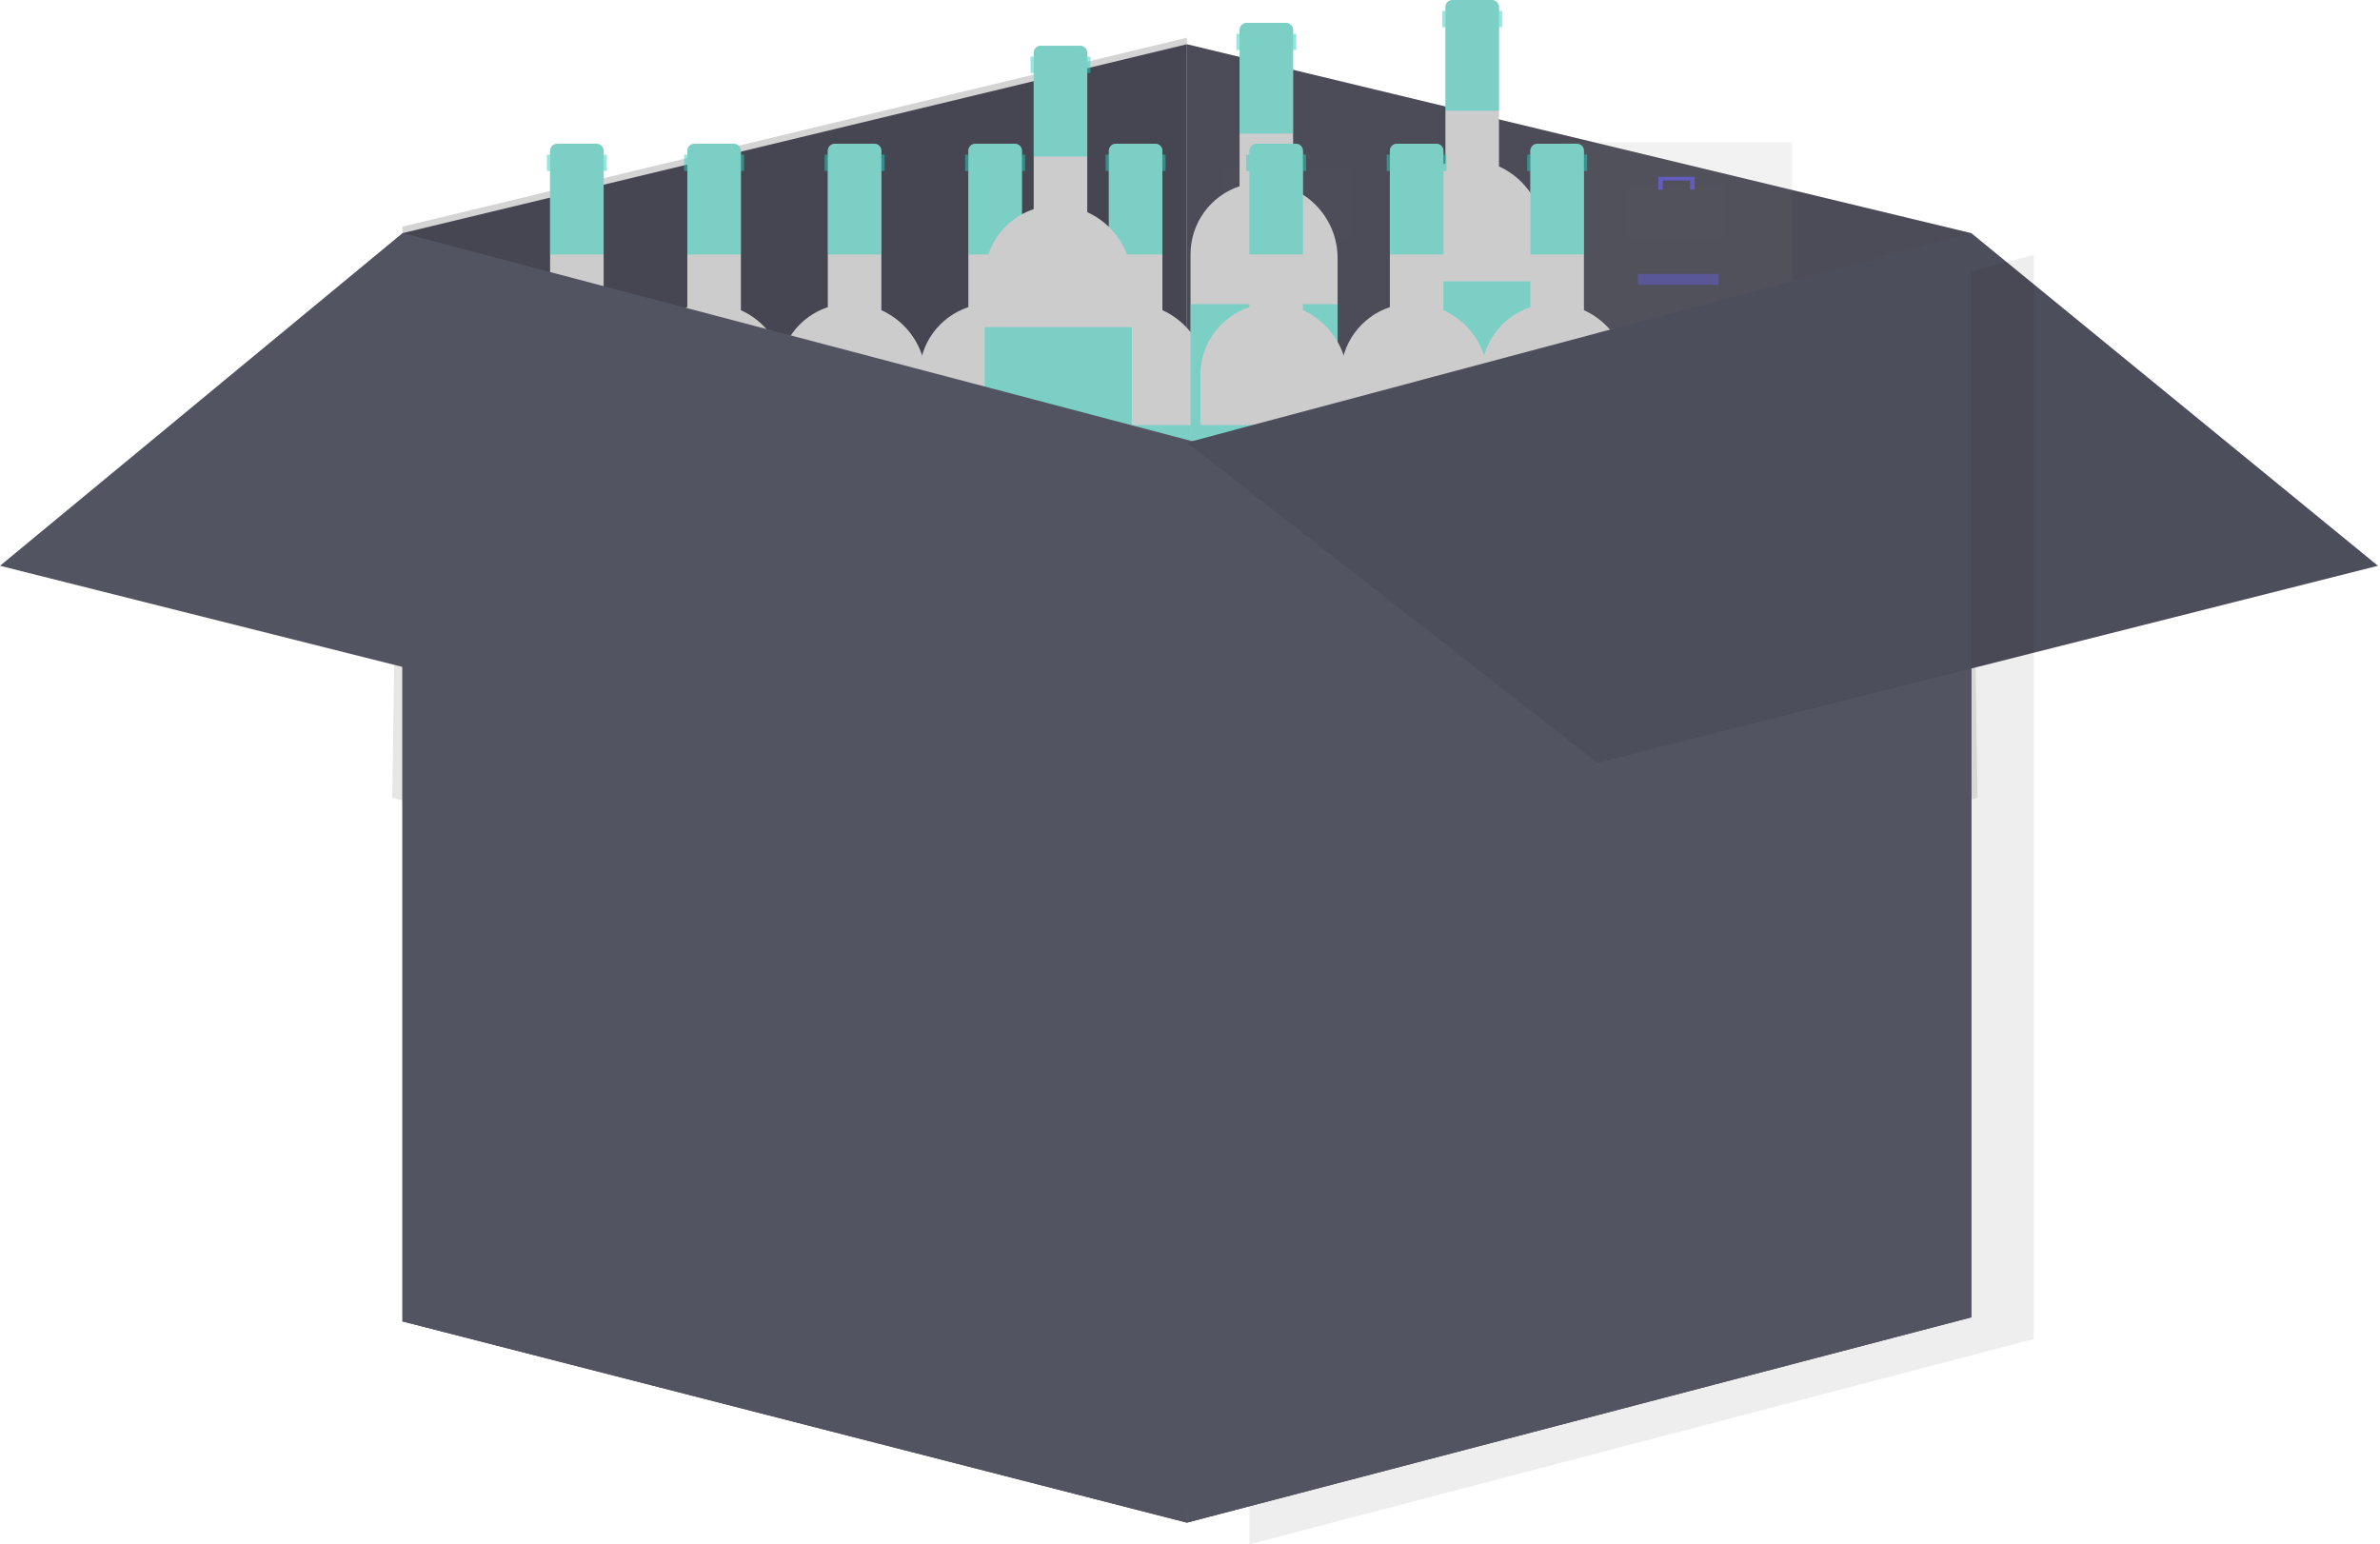 <svg width="470" height="305" viewBox="0 0 470 305" fill="none" xmlns="http://www.w3.org/2000/svg">
<path d="M389.295 46.048L234.385 8.737V300.715L389.295 260.165V46.048Z" fill="#535461"/>
<path opacity="0.1" d="M389.295 46.048L234.385 8.737V300.715L389.295 260.165V46.048Z" fill="black"/>
<path d="M79.481 46.048L234.385 8.737V300.715L79.481 260.971V46.048Z" fill="#535461"/>
<path opacity="0.17" d="M79.481 44.758L234.385 7.447V300.715L79.481 260.971V44.758Z" fill="black"/>
<path d="M246.323 83.45H145.527C145.242 83.45 145.011 83.681 145.011 83.966V84.831C145.011 85.116 145.242 85.347 145.527 85.347H246.323C246.608 85.347 246.839 85.116 246.839 84.831V83.966C246.839 83.681 246.608 83.45 246.323 83.45Z" fill="#E0E0E0"/>
<path d="M203.224 89.135H145.527C145.242 89.135 145.011 89.366 145.011 89.651V90.516C145.011 90.801 145.242 91.032 145.527 91.032H203.224C203.509 91.032 203.74 90.801 203.74 90.516V89.651C203.74 89.366 203.509 89.135 203.224 89.135Z" fill="#E0E0E0"/>
<g opacity="0.5">
<path opacity="0.5" d="M259.139 33.02V30.187H248.846V33.02H241.645V46.913H266.34V33.02H259.139ZM250.104 31.22H257.848V33.02H250.104V31.22Z" fill="url(#paint0_linear)"/>
</g>
<path d="M287.319 83.114H220.905V85.941H287.319V83.114Z" fill="#E0E0E0"/>
<path d="M287.319 88.064H220.905V90.89H287.319V88.064Z" fill="#E0E0E0"/>
<path opacity="0.6" d="M287.319 78.171H266.36V80.998H287.319V78.171Z" fill="#3AD29F"/>
<path d="M265.179 99.602H244.22V102.428H265.179V99.602Z" fill="#6C63FF"/>
<path opacity="0.07" d="M327.656 188.795V259.352L389.295 242.322V171.759L327.656 188.795Z" fill="black"/>
<path d="M353.914 28.122H308.227V72.015H353.914V28.122Z" fill="url(#paint1_linear)"/>
<g opacity="0.5">
<path opacity="0.5" d="M334.987 36.543V34.362H327.16V36.517H321.681V47.087H340.466V36.543H334.987ZM328.14 35.175H334.013V36.543H328.14V35.175Z" fill="url(#paint2_linear)"/>
</g>
<path opacity="0.6" d="M327.489 34.93V37.44H328.386V35.646H333.761V37.44H334.651V34.93H327.489Z" fill="#6C63FF"/>
<g opacity="0.6">
<path opacity="0.6" d="M339.401 54.102H323.456V56.251H339.401V54.102Z" fill="#6C63FF"/>
</g>
<path opacity="0.1" d="M77.455 157.569L164.235 179.464L233.985 122.691V87.819L79.075 48.888L77.455 157.569Z" fill="black"/>
<path opacity="0.1" d="M390.515 157.569L303.735 179.464L233.985 122.691V87.819L388.895 48.888L390.515 157.569Z" fill="black"/>
<path d="M389.295 46.048L469.59 111.74L315.492 150.671L234.385 87.412L389.295 46.048Z" fill="#535461"/>
<path d="M123.618 64.311C122.343 63.037 120.848 62.004 119.205 61.262V29.785C119.205 29.602 119.169 29.421 119.099 29.252C119.029 29.083 118.927 28.93 118.798 28.801C118.668 28.671 118.515 28.569 118.346 28.499C118.177 28.429 117.996 28.393 117.813 28.393H110.021C109.838 28.393 109.657 28.429 109.489 28.499C109.32 28.569 109.166 28.671 109.037 28.801C108.908 28.93 108.805 29.083 108.735 29.252C108.665 29.421 108.629 29.602 108.629 29.785V60.658C105.813 61.593 103.361 63.39 101.624 65.796C99.886 68.202 98.951 71.094 98.95 74.062V141.585C98.95 143.227 99.602 144.8 100.762 145.961C101.923 147.121 103.497 147.773 105.138 147.773H121.829C123.463 147.773 125.029 147.124 126.184 145.969C127.339 144.814 127.988 143.248 127.988 141.614V74.858C127.991 72.899 127.606 70.959 126.856 69.148C126.106 67.338 125.006 65.695 123.618 64.311Z" fill="#CCCCCC"/>
<path d="M127.988 83.96H98.95V122.32H127.988V83.96Z" fill="#2AD2BE" fill-opacity="0.5"/>
<path d="M119.833 30.544H119.205V29.785C119.205 29.602 119.169 29.421 119.099 29.252C119.029 29.083 118.927 28.93 118.798 28.801C118.668 28.671 118.515 28.569 118.346 28.499C118.177 28.429 117.996 28.393 117.814 28.393H110.021C109.838 28.393 109.658 28.429 109.489 28.499C109.32 28.569 109.166 28.671 109.037 28.801C108.908 28.93 108.805 29.083 108.736 29.252C108.666 29.421 108.63 29.602 108.63 29.785V30.544H108.002V33.77H108.63V50.261H119.205V33.77H119.833V30.544Z" fill="#2AD2BE" fill-opacity="0.5"/>
<path d="M150.721 64.311C149.446 63.037 147.95 62.004 146.308 61.262V29.785C146.308 29.602 146.272 29.421 146.202 29.252C146.132 29.083 146.029 28.93 145.9 28.801C145.771 28.671 145.617 28.569 145.449 28.499C145.28 28.429 145.099 28.393 144.916 28.393H137.124C136.941 28.393 136.76 28.429 136.591 28.499C136.422 28.569 136.269 28.671 136.14 28.801C136.01 28.93 135.908 29.083 135.838 29.252C135.768 29.421 135.732 29.602 135.732 29.785V60.658C132.915 61.593 130.464 63.39 128.726 65.796C126.989 68.202 126.053 71.094 126.052 74.062V141.585C126.052 143.227 126.704 144.8 127.865 145.961C129.025 147.121 130.599 147.773 132.24 147.773H148.932C150.565 147.773 152.132 147.124 153.287 145.969C154.442 144.814 155.091 143.248 155.091 141.614V74.858C155.093 72.899 154.708 70.959 153.958 69.148C153.208 67.338 152.108 65.695 150.721 64.311Z" fill="#CCCCCC"/>
<path d="M155.091 83.96H126.052V122.32H155.091V83.96Z" fill="#2AD2BE" fill-opacity="0.5"/>
<path d="M146.935 30.544H146.308V29.785C146.308 29.602 146.272 29.421 146.202 29.252C146.132 29.083 146.029 28.93 145.9 28.801C145.771 28.671 145.617 28.569 145.449 28.499C145.28 28.429 145.099 28.393 144.916 28.393H137.124C136.941 28.393 136.76 28.429 136.591 28.499C136.422 28.569 136.269 28.671 136.14 28.801C136.01 28.93 135.908 29.083 135.838 29.252C135.768 29.421 135.732 29.602 135.732 29.785V30.544H135.105V33.77H135.732V50.261H146.308V33.77H146.935V30.544Z" fill="#2AD2BE" fill-opacity="0.5"/>
<path d="M178.469 64.311C177.193 63.037 175.698 62.004 174.055 61.262V29.785C174.055 29.602 174.019 29.421 173.95 29.252C173.88 29.083 173.777 28.93 173.648 28.801C173.519 28.671 173.365 28.569 173.196 28.499C173.028 28.429 172.847 28.393 172.664 28.393H164.871C164.689 28.393 164.508 28.429 164.339 28.499C164.17 28.569 164.017 28.671 163.887 28.801C163.758 28.93 163.656 29.083 163.586 29.252C163.516 29.421 163.48 29.602 163.48 29.785V60.658C160.663 61.593 158.212 63.39 156.474 65.796C154.737 68.202 153.801 71.094 153.8 74.062V141.585C153.8 143.227 154.452 144.8 155.613 145.961C156.773 147.121 158.347 147.773 159.988 147.773H176.68C178.313 147.773 179.88 147.124 181.035 145.969C182.19 144.814 182.839 143.248 182.839 141.614V74.858C182.841 72.899 182.456 70.959 181.706 69.148C180.956 67.338 179.856 65.695 178.469 64.311Z" fill="#CCCCCC"/>
<path d="M182.839 83.96H153.8V122.32H182.839V83.96Z" fill="#2AD2BE" fill-opacity="0.5"/>
<path d="M174.683 30.544H174.056V29.785C174.056 29.602 174.02 29.421 173.95 29.252C173.88 29.083 173.777 28.93 173.648 28.801C173.519 28.671 173.365 28.569 173.196 28.499C173.028 28.429 172.847 28.393 172.664 28.393H164.871C164.689 28.393 164.508 28.429 164.339 28.499C164.17 28.569 164.017 28.671 163.887 28.801C163.758 28.93 163.656 29.083 163.586 29.252C163.516 29.421 163.48 29.602 163.48 29.785V30.544H162.852V33.77H163.48V50.261H174.056V33.77H174.683V30.544Z" fill="#2AD2BE" fill-opacity="0.5"/>
<path d="M206.216 64.311C204.941 63.037 203.446 62.004 201.803 61.262V29.785C201.803 29.602 201.767 29.421 201.697 29.252C201.627 29.083 201.525 28.93 201.396 28.801C201.266 28.671 201.113 28.569 200.944 28.499C200.775 28.429 200.594 28.393 200.412 28.393H192.619C192.436 28.393 192.255 28.429 192.087 28.499C191.918 28.569 191.764 28.671 191.635 28.801C191.506 28.93 191.403 29.083 191.333 29.252C191.264 29.421 191.228 29.602 191.228 29.785V60.658C188.411 61.593 185.96 63.39 184.222 65.796C182.485 68.202 181.549 71.094 181.548 74.062V141.585C181.548 143.227 182.2 144.8 183.36 145.961C184.521 147.121 186.095 147.773 187.736 147.773H204.427C206.061 147.773 207.628 147.124 208.783 145.969C209.938 144.814 210.586 143.248 210.586 141.614V74.858C210.589 72.899 210.204 70.959 209.454 69.148C208.704 67.338 207.604 65.695 206.216 64.311Z" fill="#CCCCCC"/>
<path d="M210.586 83.96H181.548V122.32H210.586V83.96Z" fill="#2AD2BE" fill-opacity="0.5"/>
<path d="M202.431 30.544H201.803V29.785C201.803 29.602 201.767 29.421 201.697 29.252C201.627 29.083 201.525 28.93 201.396 28.801C201.266 28.671 201.113 28.569 200.944 28.499C200.775 28.429 200.594 28.393 200.412 28.393H192.619C192.436 28.393 192.256 28.429 192.087 28.499C191.918 28.569 191.764 28.671 191.635 28.801C191.506 28.93 191.403 29.083 191.334 29.252C191.264 29.421 191.228 29.602 191.228 29.785V30.544H190.6V33.77H191.228V50.261H201.803V33.77H202.431V30.544Z" fill="#2AD2BE" fill-opacity="0.5"/>
<path d="M233.964 64.311C232.689 63.037 231.194 62.004 229.551 61.262V29.785C229.551 29.602 229.515 29.421 229.445 29.252C229.375 29.083 229.273 28.93 229.143 28.801C229.014 28.671 228.861 28.569 228.692 28.499C228.523 28.429 228.342 28.393 228.159 28.393H220.367C220.184 28.393 220.003 28.429 219.834 28.499C219.666 28.569 219.512 28.671 219.383 28.801C219.254 28.93 219.151 29.083 219.081 29.252C219.011 29.421 218.975 29.602 218.975 29.785V60.658C216.158 61.593 213.707 63.39 211.97 65.796C210.232 68.202 209.297 71.094 209.296 74.062V141.585C209.296 143.227 209.948 144.8 211.108 145.961C212.269 147.121 213.843 147.773 215.484 147.773H232.175C233.809 147.773 235.375 147.124 236.53 145.969C237.685 144.814 238.334 143.248 238.334 141.614V74.858C238.337 72.899 237.952 70.959 237.202 69.148C236.452 67.338 235.352 65.695 233.964 64.311Z" fill="#CCCCCC"/>
<path d="M238.334 83.96H209.296V122.32H238.334V83.96Z" fill="#2AD2BE" fill-opacity="0.5"/>
<path d="M230.178 30.544H229.551V29.785C229.551 29.602 229.515 29.421 229.445 29.252C229.375 29.083 229.273 28.93 229.144 28.801C229.014 28.671 228.861 28.569 228.692 28.499C228.523 28.429 228.342 28.393 228.159 28.393H220.367C220.184 28.393 220.003 28.429 219.834 28.499C219.666 28.569 219.512 28.671 219.383 28.801C219.254 28.93 219.151 29.083 219.081 29.252C219.011 29.421 218.975 29.602 218.975 29.785V30.544H218.348V33.77H218.975V50.261H229.551V33.77H230.178V30.544Z" fill="#2AD2BE" fill-opacity="0.5"/>
<path d="M219.122 44.952C217.847 43.678 216.352 42.645 214.709 41.903V10.426C214.709 10.243 214.673 10.062 214.603 9.893C214.533 9.724 214.431 9.571 214.302 9.442C214.172 9.313 214.019 9.21 213.85 9.14C213.681 9.07 213.5 9.034 213.318 9.034H205.525C205.342 9.034 205.162 9.07 204.993 9.14C204.824 9.21 204.67 9.313 204.541 9.442C204.412 9.571 204.309 9.724 204.239 9.893C204.17 10.062 204.134 10.243 204.134 10.426V41.299C201.317 42.234 198.866 44.031 197.128 46.437C195.391 48.843 194.455 51.736 194.454 54.703V122.227C194.454 123.868 195.106 125.442 196.266 126.602C197.427 127.762 199.001 128.414 200.642 128.414H217.333C218.967 128.414 220.534 127.765 221.689 126.61C222.844 125.455 223.492 123.889 223.492 122.255V55.499C223.495 53.54 223.11 51.6 222.36 49.79C221.61 47.98 220.51 46.336 219.122 44.952Z" fill="#CCCCCC"/>
<path d="M223.493 64.601H194.454V102.961H223.493V64.601Z" fill="#2AD2BE" fill-opacity="0.5"/>
<path d="M215.337 11.185H214.709V10.426C214.709 10.243 214.673 10.062 214.603 9.893C214.533 9.724 214.431 9.571 214.302 9.442C214.172 9.313 214.019 9.21 213.85 9.14C213.681 9.07 213.5 9.034 213.318 9.034H205.525C205.343 9.034 205.162 9.07 204.993 9.14C204.824 9.21 204.67 9.313 204.541 9.442C204.412 9.571 204.309 9.724 204.24 9.893C204.17 10.062 204.134 10.243 204.134 10.426V11.185H203.506V14.412H204.134V30.903H214.709V14.412H215.337V11.185Z" fill="#2AD2BE" fill-opacity="0.5"/>
<path d="M259.776 40.435C258.501 39.161 257.006 38.128 255.363 37.386V5.909C255.363 5.726 255.327 5.545 255.257 5.376C255.187 5.207 255.085 5.054 254.955 4.925C254.826 4.795 254.673 4.693 254.504 4.623C254.335 4.553 254.154 4.517 253.971 4.517H246.179C245.996 4.517 245.815 4.553 245.646 4.623C245.478 4.693 245.324 4.795 245.195 4.925C245.066 5.054 244.963 5.207 244.893 5.376C244.823 5.545 244.787 5.726 244.787 5.909V36.782C241.97 37.717 239.519 39.514 237.782 41.92C236.044 44.326 235.109 47.218 235.108 50.186V117.709C235.108 119.351 235.76 120.924 236.92 122.085C238.081 123.245 239.654 123.897 241.296 123.897H257.987C259.621 123.897 261.187 123.248 262.342 122.093C263.497 120.938 264.146 119.372 264.146 117.738V50.982C264.149 49.023 263.764 47.083 263.014 45.273C262.264 43.462 261.164 41.819 259.776 40.435Z" fill="#CCCCCC"/>
<path d="M264.146 60.084H235.108V98.444H264.146V60.084Z" fill="#2AD2BE" fill-opacity="0.5"/>
<path d="M255.99 6.668H255.363V5.909C255.363 5.726 255.327 5.545 255.257 5.376C255.187 5.207 255.085 5.054 254.955 4.925C254.826 4.795 254.673 4.693 254.504 4.623C254.335 4.553 254.154 4.517 253.971 4.517H246.179C245.996 4.517 245.815 4.553 245.646 4.623C245.478 4.693 245.324 4.795 245.195 4.925C245.066 5.054 244.963 5.207 244.893 5.376C244.823 5.545 244.787 5.726 244.787 5.909V6.668H244.16V9.895H244.787V26.386H255.363V9.895H255.99V6.668Z" fill="#2AD2BE" fill-opacity="0.5"/>
<path d="M300.43 35.918C299.155 34.644 297.66 33.611 296.017 32.869V1.392C296.017 1.209 295.981 1.028 295.911 0.859C295.841 0.69 295.738 0.537 295.609 0.408C295.48 0.278 295.327 0.176 295.158 0.106C294.989 0.036 294.808 0 294.625 0H286.833C286.65 -2.64817e-07 286.469 0.036 286.3 0.106C286.131 0.176 285.978 0.278 285.849 0.408C285.719 0.537 285.617 0.69 285.547 0.859C285.477 1.028 285.441 1.209 285.441 1.392V32.265C282.624 33.2 280.173 34.997 278.436 37.403C276.698 39.809 275.763 42.701 275.762 45.669V113.192C275.762 114.833 276.414 116.407 277.574 117.568C278.734 118.728 280.308 119.38 281.949 119.38H298.641C300.274 119.38 301.841 118.731 302.996 117.576C304.151 116.421 304.8 114.855 304.8 113.221V46.465C304.802 44.506 304.417 42.565 303.668 40.755C302.918 38.945 301.817 37.301 300.43 35.918Z" fill="#CCCCCC"/>
<path d="M304.8 55.567H275.762V93.927H304.8V55.567Z" fill="#2AD2BE" fill-opacity="0.5"/>
<path d="M296.644 2.151H296.017V1.392C296.017 1.209 295.981 1.028 295.911 0.859C295.841 0.69 295.738 0.537 295.609 0.408C295.48 0.278 295.327 0.176 295.158 0.106C294.989 0.036 294.808 0 294.625 0H286.833C286.65 -2.64817e-07 286.469 0.036 286.3 0.106C286.131 0.176 285.978 0.278 285.849 0.408C285.719 0.537 285.617 0.69 285.547 0.859C285.477 1.028 285.441 1.209 285.441 1.392V2.151H284.814V5.377H285.441V21.868H296.017V5.377H296.644V2.151Z" fill="#2AD2BE" fill-opacity="0.5"/>
<path d="M261.712 64.311C260.437 63.037 258.942 62.004 257.299 61.262V29.785C257.299 29.602 257.263 29.421 257.193 29.252C257.123 29.083 257.021 28.93 256.891 28.801C256.762 28.671 256.609 28.569 256.44 28.499C256.271 28.429 256.09 28.393 255.907 28.393H248.115C247.932 28.393 247.751 28.429 247.582 28.499C247.413 28.569 247.26 28.671 247.131 28.801C247.002 28.93 246.899 29.083 246.829 29.252C246.759 29.421 246.723 29.602 246.723 29.785V60.658C243.906 61.593 241.455 63.39 239.718 65.796C237.98 68.202 237.045 71.094 237.044 74.062V141.585C237.044 143.227 237.696 144.8 238.856 145.961C240.016 147.121 241.59 147.773 243.231 147.773H259.923C261.557 147.773 263.123 147.124 264.278 145.969C265.433 144.814 266.082 143.248 266.082 141.614V74.858C266.084 72.899 265.7 70.959 264.95 69.148C264.2 67.338 263.099 65.695 261.712 64.311Z" fill="#CCCCCC"/>
<path d="M266.082 83.96H237.044V122.32H266.082V83.96Z" fill="#2AD2BE" fill-opacity="0.5"/>
<path d="M257.926 30.544H257.299V29.785C257.299 29.602 257.263 29.421 257.193 29.252C257.123 29.083 257.021 28.93 256.891 28.801C256.762 28.671 256.609 28.569 256.44 28.499C256.271 28.429 256.09 28.393 255.907 28.393H248.115C247.932 28.393 247.751 28.429 247.582 28.499C247.413 28.569 247.26 28.671 247.131 28.801C247.002 28.93 246.899 29.083 246.829 29.252C246.759 29.421 246.723 29.602 246.723 29.785V30.544H246.096V33.77H246.723V50.261H257.299V33.77H257.926V30.544Z" fill="#2AD2BE" fill-opacity="0.5"/>
<path d="M289.46 64.311C288.185 63.037 286.689 62.004 285.047 61.262V29.785C285.047 29.602 285.011 29.421 284.941 29.252C284.871 29.083 284.768 28.93 284.639 28.801C284.51 28.671 284.356 28.569 284.188 28.499C284.019 28.429 283.838 28.393 283.655 28.393H275.863C275.68 28.393 275.499 28.429 275.33 28.499C275.161 28.569 275.008 28.671 274.879 28.801C274.749 28.93 274.647 29.083 274.577 29.252C274.507 29.421 274.471 29.602 274.471 29.785V60.658C271.654 61.593 269.203 63.39 267.466 65.796C265.728 68.202 264.792 71.094 264.792 74.062V141.585C264.792 143.227 265.443 144.8 266.604 145.961C267.764 147.121 269.338 147.773 270.979 147.773H287.671C289.304 147.773 290.871 147.124 292.026 145.969C293.181 144.814 293.83 143.248 293.83 141.614V74.858C293.832 72.899 293.447 70.959 292.697 69.148C291.947 67.338 290.847 65.695 289.46 64.311Z" fill="#CCCCCC"/>
<path d="M293.83 83.96H264.792V122.32H293.83V83.96Z" fill="#2AD2BE" fill-opacity="0.5"/>
<path d="M285.674 30.544H285.047V29.785C285.047 29.602 285.011 29.421 284.941 29.252C284.871 29.083 284.768 28.93 284.639 28.801C284.51 28.671 284.356 28.569 284.188 28.499C284.019 28.429 283.838 28.393 283.655 28.393H275.863C275.68 28.393 275.499 28.429 275.33 28.499C275.161 28.569 275.008 28.671 274.879 28.801C274.749 28.93 274.647 29.083 274.577 29.252C274.507 29.421 274.471 29.602 274.471 29.785V30.544H273.844V33.77H274.471V50.261H285.047V33.77H285.674V30.544Z" fill="#2AD2BE" fill-opacity="0.5"/>
<path d="M317.208 64.311C315.932 63.037 314.437 62.004 312.794 61.262V29.785C312.794 29.602 312.758 29.421 312.689 29.252C312.619 29.083 312.516 28.93 312.387 28.801C312.258 28.671 312.104 28.569 311.935 28.499C311.767 28.429 311.586 28.393 311.403 28.393H303.61C303.428 28.393 303.247 28.429 303.078 28.499C302.909 28.569 302.756 28.671 302.626 28.801C302.497 28.93 302.395 29.083 302.325 29.252C302.255 29.421 302.219 29.602 302.219 29.785V60.658C299.402 61.593 296.951 63.39 295.213 65.796C293.476 68.202 292.54 71.094 292.539 74.062V141.585C292.539 143.227 293.191 144.8 294.352 145.961C295.512 147.121 297.086 147.773 298.727 147.773H315.419C317.052 147.773 318.619 147.124 319.774 145.969C320.929 144.814 321.578 143.248 321.578 141.614V74.858C321.58 72.899 321.195 70.959 320.445 69.148C319.695 67.338 318.595 65.695 317.208 64.311Z" fill="#CCCCCC"/>
<path d="M321.578 83.96H292.539V122.32H321.578V83.96Z" fill="#2AD2BE" fill-opacity="0.5"/>
<path d="M313.422 30.544H312.795V29.785C312.795 29.602 312.759 29.421 312.689 29.252C312.619 29.083 312.516 28.93 312.387 28.801C312.258 28.671 312.104 28.569 311.935 28.499C311.767 28.429 311.586 28.393 311.403 28.393H303.61C303.428 28.393 303.247 28.429 303.078 28.499C302.909 28.569 302.756 28.671 302.626 28.801C302.497 28.93 302.395 29.083 302.325 29.252C302.255 29.421 302.219 29.602 302.219 29.785V30.544H301.591V33.77H302.219V50.261H312.795V33.77H313.422V30.544Z" fill="#2AD2BE" fill-opacity="0.5"/>
<path d="M79.481 46.048L0 111.74L154.904 150.671L234.385 87.412L79.481 46.048Z" fill="#535461"/>
<path d="M79.481 46.048V260.971L234.385 300.715L236.476 87.412L79.481 46.048Z" fill="#535461"/>
<path opacity="0.07" d="M401.633 264.45L246.723 305V91.697L401.633 50.333V264.45Z" fill="black"/>
<path d="M389.295 260.165L234.385 300.715V87.412L389.295 46.048V260.165Z" fill="#535461"/>
<path opacity="0.07" d="M389.295 46.048L469.59 111.74L315.492 150.671L234.385 87.412L389.295 46.048Z" fill="black"/>
<defs>
<linearGradient id="paint0_linear" x1="15855.9" y1="7263.4" x2="15855.9" y2="6829.86" gradientUnits="userSpaceOnUse">
<stop stop-color="#808080" stop-opacity="0.25"/>
<stop offset="0.54" stop-color="#808080" stop-opacity="0.12"/>
<stop offset="1" stop-color="#808080" stop-opacity="0.1"/>
</linearGradient>
<linearGradient id="paint1_linear" x1="24006.6" y1="17743.4" x2="24006.6" y2="14757.8" gradientUnits="userSpaceOnUse">
<stop stop-color="#808080" stop-opacity="0.25"/>
<stop offset="0.54" stop-color="#808080" stop-opacity="0.12"/>
<stop offset="1" stop-color="#808080" stop-opacity="0.1"/>
</linearGradient>
<linearGradient id="paint2_linear" x1="14442.3" y1="5541.35" x2="14442.3" y2="5290.54" gradientUnits="userSpaceOnUse">
<stop stop-color="#808080" stop-opacity="0.25"/>
<stop offset="0.54" stop-color="#808080" stop-opacity="0.12"/>
<stop offset="1" stop-color="#808080" stop-opacity="0.1"/>
</linearGradient>
</defs>
</svg>
